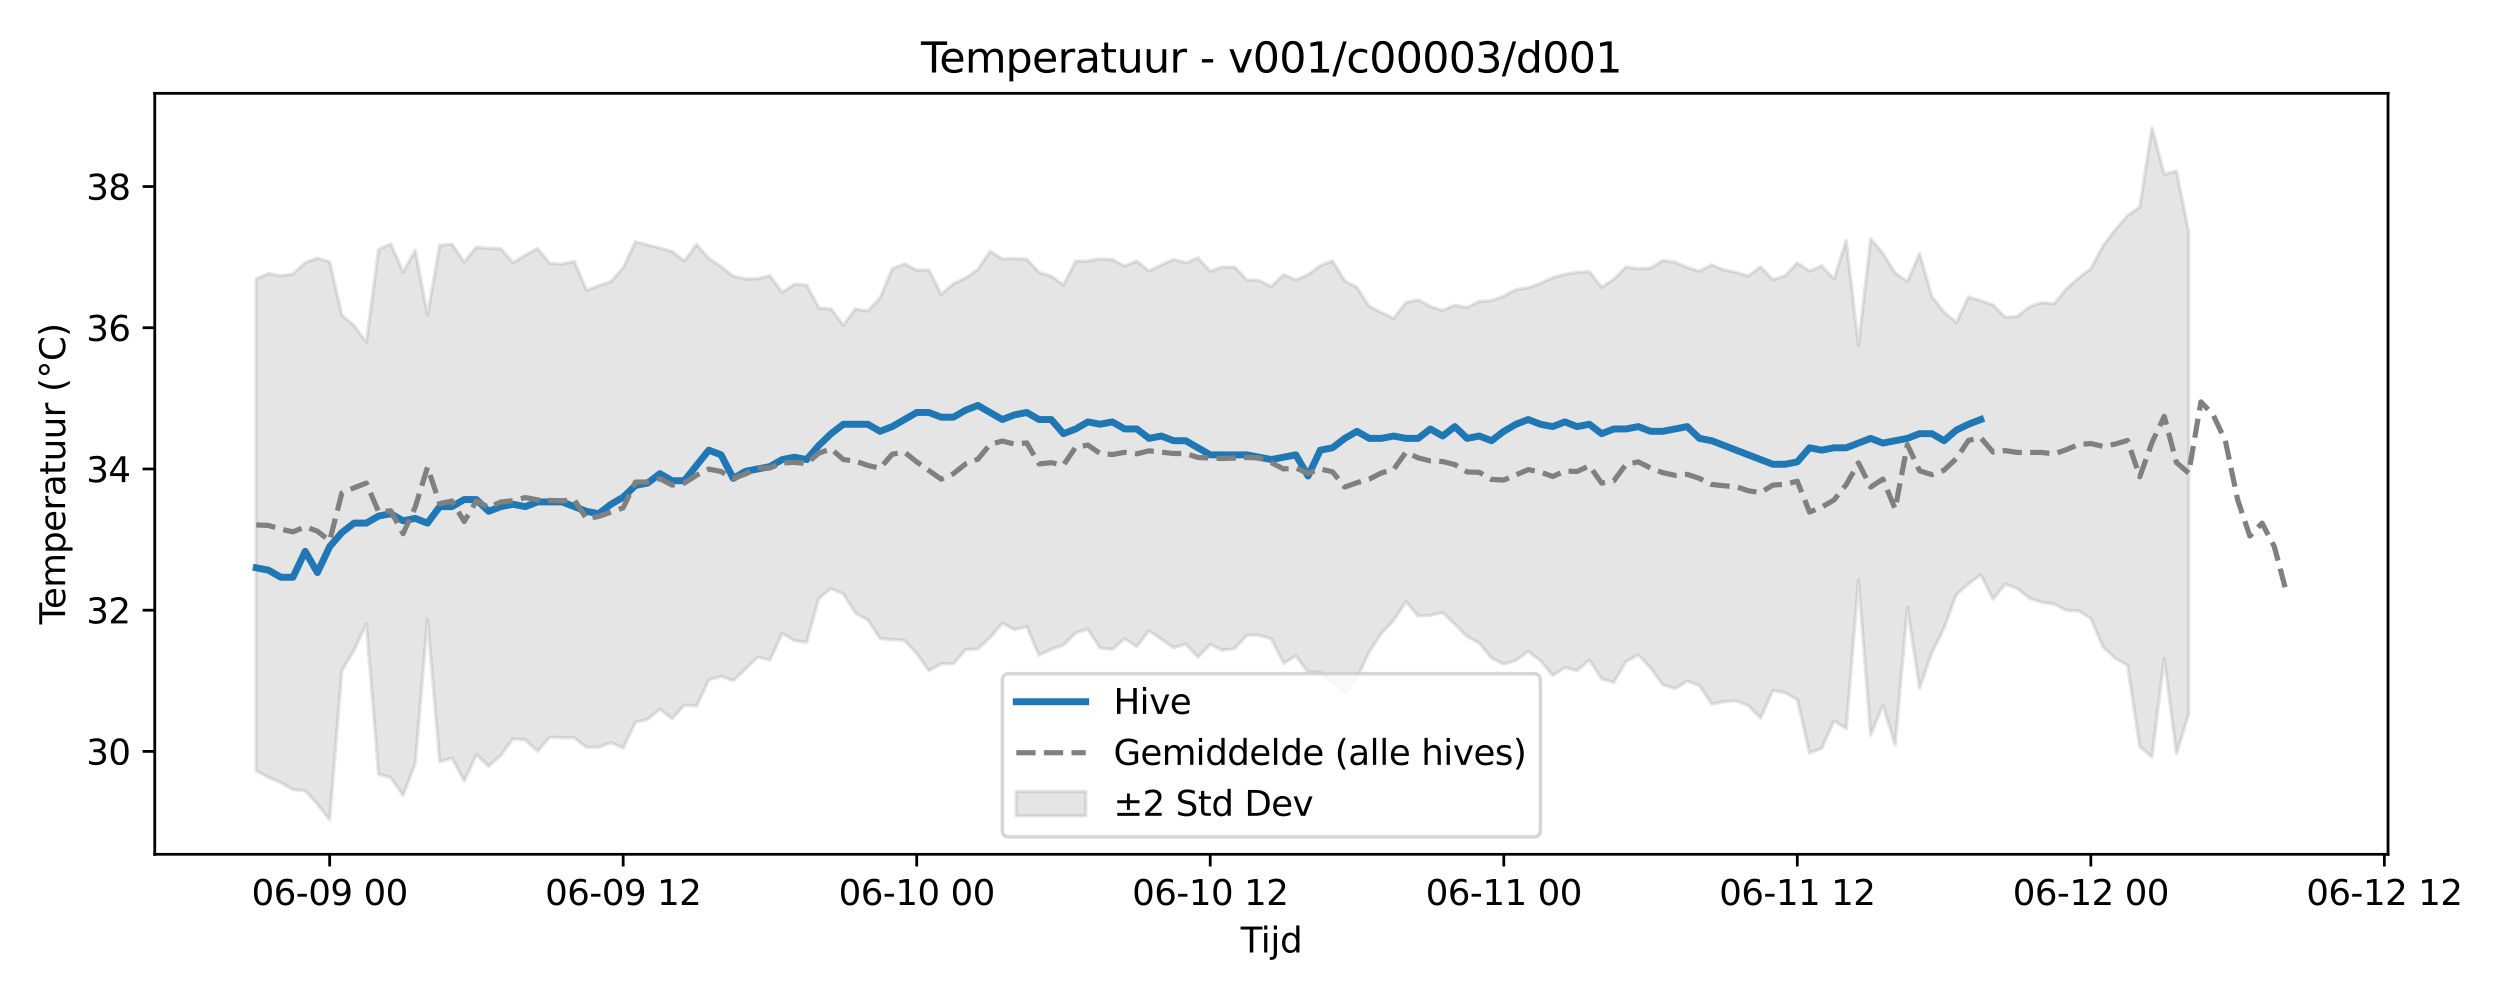 <?xml version="1.0" encoding="utf-8" standalone="no"?>
<!DOCTYPE svg PUBLIC "-//W3C//DTD SVG 1.1//EN"
  "http://www.w3.org/Graphics/SVG/1.1/DTD/svg11.dtd">
<svg xmlns:xlink="http://www.w3.org/1999/xlink" width="720pt" height="288pt" viewBox="0 0 720 288" xmlns="http://www.w3.org/2000/svg" version="1.1">
 <defs>
  <style type="text/css">*{stroke-linejoin: round; stroke-linecap: butt}</style>
 </defs>
 <g id="figure_1">
  <g id="patch_1">
   <path d="M 0 288 
L 720 288 
L 720 0 
L 0 0 
z
" style="fill: #ffffff"/>
  </g>
  <g id="axes_1">
   <g id="patch_2">
    <path d="M 44.57 246.04 
L 687.752 246.04 
L 687.752 26.88 
L 44.57 26.88 
z
" style="fill: #ffffff"/>
   </g>
   <g id="FillBetweenPolyCollection_1">
    <defs>
     <path id="m62b3f5703d" d="M 73.806 -207.675 
L 73.806 -65.952 
L 77.328 -64.133 
L 80.85 -62.639 
L 84.373 -60.575 
L 87.895 -60.225 
L 91.417 -56.399 
L 94.94 -51.922 
L 98.462 -94.849 
L 101.984 -100.784 
L 105.507 -108.31 
L 109.029 -65.031 
L 112.551 -64.035 
L 116.074 -58.942 
L 119.596 -68.102 
L 123.118 -109.686 
L 126.641 -68.606 
L 130.163 -69.665 
L 133.686 -63.077 
L 137.208 -70.669 
L 140.73 -67.292 
L 144.253 -70.5 
L 147.775 -75.223 
L 151.297 -74.881 
L 154.82 -71.639 
L 158.342 -75.698 
L 161.864 -75.562 
L 165.387 -75.523 
L 168.909 -72.807 
L 172.431 -72.79 
L 175.954 -74.131 
L 179.476 -72.612 
L 182.998 -79.977 
L 186.521 -80.859 
L 190.043 -83.74 
L 193.566 -80.993 
L 197.088 -84.923 
L 200.61 -84.657 
L 204.133 -92.201 
L 207.655 -93.215 
L 211.177 -91.986 
L 214.7 -95.304 
L 218.222 -98.75 
L 221.744 -97.88 
L 225.267 -105.58 
L 228.789 -103.521 
L 232.311 -103.041 
L 235.834 -115.674 
L 239.356 -118.492 
L 242.879 -116.968 
L 246.401 -111.368 
L 249.923 -109.492 
L 253.446 -104.14 
L 256.968 -103.812 
L 260.49 -103.557 
L 264.013 -99.805 
L 267.535 -94.844 
L 271.057 -96.791 
L 274.58 -96.865 
L 278.102 -100.896 
L 281.624 -101.11 
L 285.147 -104.371 
L 288.669 -108.546 
L 292.191 -106.665 
L 295.714 -107.541 
L 299.236 -99.252 
L 302.759 -101.014 
L 306.281 -102.216 
L 309.803 -105.719 
L 313.326 -106.791 
L 316.848 -101.334 
L 320.37 -100.981 
L 323.893 -104.079 
L 327.415 -101.781 
L 330.937 -106.388 
L 334.46 -103.909 
L 337.982 -101.466 
L 341.504 -102.477 
L 345.027 -98.729 
L 348.549 -102.409 
L 352.071 -100.752 
L 355.594 -101.197 
L 359.116 -105.072 
L 362.639 -105.051 
L 366.161 -103.966 
L 369.683 -96.965 
L 373.206 -99.071 
L 376.728 -94.439 
L 380.25 -94.403 
L 383.773 -91.364 
L 387.295 -88.385 
L 390.817 -92.733 
L 394.34 -100.269 
L 397.862 -105.634 
L 401.384 -109.36 
L 404.907 -114.704 
L 408.429 -110.654 
L 411.951 -110.79 
L 415.474 -111.56 
L 418.996 -108.27 
L 422.519 -104.7 
L 426.041 -102.756 
L 429.563 -98.459 
L 433.086 -96.764 
L 436.608 -97.807 
L 440.13 -100.383 
L 443.653 -97.718 
L 447.175 -93.497 
L 450.697 -95.692 
L 454.22 -94.893 
L 457.742 -97.915 
L 461.264 -92.499 
L 464.787 -91.499 
L 468.309 -97.495 
L 471.831 -99.35 
L 475.354 -95.671 
L 478.876 -90.793 
L 482.399 -89.664 
L 485.921 -91.823 
L 489.443 -90.572 
L 492.966 -85.225 
L 496.488 -85.923 
L 500.01 -86.146 
L 503.533 -84.767 
L 507.055 -81.189 
L 510.577 -89.133 
L 514.1 -88.525 
L 517.622 -86.521 
L 521.144 -71.143 
L 524.667 -72.471 
L 528.189 -80.395 
L 531.711 -78.118 
L 535.234 -120.879 
L 538.756 -76.304 
L 542.279 -84.953 
L 545.801 -73.442 
L 549.323 -113.027 
L 552.846 -89.821 
L 556.368 -99.997 
L 559.89 -107.076 
L 563.413 -116.763 
L 566.935 -119.841 
L 570.457 -122.494 
L 573.98 -115.436 
L 577.502 -119.801 
L 581.024 -118.471 
L 584.547 -115.665 
L 588.069 -114.521 
L 591.592 -114.055 
L 595.114 -112.207 
L 598.636 -112.048 
L 602.159 -109.89 
L 605.681 -101.697 
L 609.203 -98.397 
L 612.726 -96.377 
L 616.248 -73.003 
L 619.77 -69.969 
L 623.293 -98.359 
L 626.815 -70.918 
L 630.337 -82.247 
L 630.337 -221.255 
L 630.337 -221.255 
L 626.815 -238.685 
L 623.293 -237.795 
L 619.77 -251.158 
L 616.248 -228.352 
L 612.726 -225.902 
L 609.203 -221.848 
L 605.681 -217.193 
L 602.159 -210.627 
L 598.636 -207.927 
L 595.114 -204.785 
L 591.592 -200.497 
L 588.069 -200.844 
L 584.547 -199.7 
L 581.024 -196.895 
L 577.502 -196.648 
L 573.98 -200.2 
L 570.457 -201.393 
L 566.935 -202.497 
L 563.413 -195.1 
L 559.89 -198.121 
L 556.368 -202.601 
L 552.846 -214.988 
L 549.323 -206.858 
L 545.801 -209.385 
L 542.279 -215.047 
L 538.756 -219.176 
L 535.234 -188.521 
L 531.711 -218.718 
L 528.189 -207.629 
L 524.667 -211.441 
L 521.144 -209.921 
L 517.622 -212.284 
L 514.1 -208.537 
L 510.577 -207.445 
L 507.055 -211.128 
L 503.533 -208.518 
L 500.01 -209.561 
L 496.488 -210.267 
L 492.966 -211.74 
L 489.443 -209.88 
L 485.921 -210.953 
L 482.399 -212.531 
L 478.876 -212.951 
L 475.354 -210.785 
L 471.831 -210.592 
L 468.309 -211.091 
L 464.787 -207.596 
L 461.264 -205.241 
L 457.742 -209.799 
L 454.22 -209.529 
L 450.697 -209.02 
L 447.175 -208.02 
L 443.653 -206.413 
L 440.13 -205.105 
L 436.608 -204.582 
L 433.086 -202.719 
L 429.563 -201.412 
L 426.041 -201.182 
L 422.519 -199.432 
L 418.996 -200.122 
L 415.474 -198.575 
L 411.951 -199.733 
L 408.429 -201.612 
L 404.907 -200.855 
L 401.384 -196.289 
L 397.862 -197.981 
L 394.34 -199.73 
L 390.817 -205.233 
L 387.295 -207.095 
L 383.773 -212.864 
L 380.25 -211.471 
L 376.728 -208.918 
L 373.206 -207.384 
L 369.683 -208.909 
L 366.161 -205.491 
L 362.639 -207.215 
L 359.116 -207.388 
L 355.594 -211.069 
L 352.071 -211.127 
L 348.549 -209.857 
L 345.027 -213.731 
L 341.504 -212.307 
L 337.982 -213.318 
L 334.46 -211.65 
L 330.937 -209.945 
L 327.415 -212.809 
L 323.893 -211.383 
L 320.37 -213.222 
L 316.848 -213.45 
L 313.326 -212.835 
L 309.803 -212.745 
L 306.281 -205.918 
L 302.759 -208.476 
L 299.236 -209.561 
L 295.714 -213.344 
L 292.191 -213.543 
L 288.669 -213.405 
L 285.147 -215.642 
L 281.624 -210.414 
L 278.102 -207.916 
L 274.58 -206.298 
L 271.057 -203.209 
L 267.535 -210.256 
L 264.013 -210.137 
L 260.49 -212.001 
L 256.968 -210.585 
L 253.446 -202.186 
L 249.923 -198.416 
L 246.401 -199.026 
L 242.879 -194.33 
L 239.356 -199.003 
L 235.834 -199.304 
L 232.311 -205.933 
L 228.789 -206.13 
L 225.267 -203.781 
L 221.744 -208.576 
L 218.222 -207.706 
L 214.7 -207.666 
L 211.177 -208.466 
L 207.655 -211.207 
L 204.133 -213.577 
L 200.61 -217.602 
L 197.088 -212.817 
L 193.566 -215.585 
L 190.043 -216.517 
L 186.521 -217.462 
L 182.998 -218.344 
L 179.476 -210.892 
L 175.954 -206.888 
L 172.431 -205.743 
L 168.909 -204.37 
L 165.387 -212.726 
L 161.864 -211.913 
L 158.342 -212.164 
L 154.82 -216.417 
L 151.297 -214.531 
L 147.775 -212.348 
L 144.253 -216.394 
L 140.73 -216.438 
L 137.208 -216.806 
L 133.686 -212.519 
L 130.163 -217.713 
L 126.641 -217.319 
L 123.118 -197.205 
L 119.596 -215.887 
L 116.074 -209.649 
L 112.551 -217.726 
L 109.029 -216.149 
L 105.507 -189.43 
L 101.984 -194.244 
L 98.462 -197.197 
L 94.94 -212.602 
L 91.417 -213.644 
L 87.895 -212.336 
L 84.373 -209.081 
L 80.85 -208.566 
L 77.328 -209.203 
L 73.806 -207.675 
z
" style="stroke: #808080; stroke-opacity: 0.2"/>
    </defs>
    <g clip-path="url(#pab45fc8552)">
     <use xlink:href="#m62b3f5703d" x="0" y="288" style="fill: #808080; fill-opacity: 0.2; stroke: #808080; stroke-opacity: 0.2"/>
    </g>
   </g>
   <g id="matplotlib.axis_1">
    <g id="xtick_1">
     <g id="line2d_1">
      <defs>
       <path id="m5656cef9fa" d="M 0 0 
L 0 3.5 
" style="stroke: #000000; stroke-width: 0.8"/>
      </defs>
      <g>
       <use xlink:href="#m5656cef9fa" x="94.94" y="246.04" style="stroke: #000000; stroke-width: 0.8"/>
      </g>
     </g>
     <g id="text_1">
      <!-- 06-09 00 -->
      <g transform="translate(72.459 260.638) scale(0.1 -0.1)">
       <defs>
        <path id="DejaVuSans-30" d="M 2034 4250 
Q 1547 4250 1301 3770 
Q 1056 3291 1056 2328 
Q 1056 1369 1301 889 
Q 1547 409 2034 409 
Q 2525 409 2770 889 
Q 3016 1369 3016 2328 
Q 3016 3291 2770 3770 
Q 2525 4250 2034 4250 
z
M 2034 4750 
Q 2819 4750 3233 4129 
Q 3647 3509 3647 2328 
Q 3647 1150 3233 529 
Q 2819 -91 2034 -91 
Q 1250 -91 836 529 
Q 422 1150 422 2328 
Q 422 3509 836 4129 
Q 1250 4750 2034 4750 
z
" transform="scale(0.016)"/>
        <path id="DejaVuSans-36" d="M 2113 2584 
Q 1688 2584 1439 2293 
Q 1191 2003 1191 1497 
Q 1191 994 1439 701 
Q 1688 409 2113 409 
Q 2538 409 2786 701 
Q 3034 994 3034 1497 
Q 3034 2003 2786 2293 
Q 2538 2584 2113 2584 
z
M 3366 4563 
L 3366 3988 
Q 3128 4100 2886 4159 
Q 2644 4219 2406 4219 
Q 1781 4219 1451 3797 
Q 1122 3375 1075 2522 
Q 1259 2794 1537 2939 
Q 1816 3084 2150 3084 
Q 2853 3084 3261 2657 
Q 3669 2231 3669 1497 
Q 3669 778 3244 343 
Q 2819 -91 2113 -91 
Q 1303 -91 875 529 
Q 447 1150 447 2328 
Q 447 3434 972 4092 
Q 1497 4750 2381 4750 
Q 2619 4750 2861 4703 
Q 3103 4656 3366 4563 
z
" transform="scale(0.016)"/>
        <path id="DejaVuSans-2d" d="M 313 2009 
L 1997 2009 
L 1997 1497 
L 313 1497 
L 313 2009 
z
" transform="scale(0.016)"/>
        <path id="DejaVuSans-39" d="M 703 97 
L 703 672 
Q 941 559 1184 500 
Q 1428 441 1663 441 
Q 2288 441 2617 861 
Q 2947 1281 2994 2138 
Q 2813 1869 2534 1725 
Q 2256 1581 1919 1581 
Q 1219 1581 811 2004 
Q 403 2428 403 3163 
Q 403 3881 828 4315 
Q 1253 4750 1959 4750 
Q 2769 4750 3195 4129 
Q 3622 3509 3622 2328 
Q 3622 1225 3098 567 
Q 2575 -91 1691 -91 
Q 1453 -91 1209 -44 
Q 966 3 703 97 
z
M 1959 2075 
Q 2384 2075 2632 2365 
Q 2881 2656 2881 3163 
Q 2881 3666 2632 3958 
Q 2384 4250 1959 4250 
Q 1534 4250 1286 3958 
Q 1038 3666 1038 3163 
Q 1038 2656 1286 2365 
Q 1534 2075 1959 2075 
z
" transform="scale(0.016)"/>
        <path id="DejaVuSans-20" transform="scale(0.016)"/>
       </defs>
       <use xlink:href="#DejaVuSans-30"/>
       <use xlink:href="#DejaVuSans-36" transform="translate(63.623 0)"/>
       <use xlink:href="#DejaVuSans-2d" transform="translate(127.246 0)"/>
       <use xlink:href="#DejaVuSans-30" transform="translate(163.33 0)"/>
       <use xlink:href="#DejaVuSans-39" transform="translate(226.953 0)"/>
       <use xlink:href="#DejaVuSans-20" transform="translate(290.576 0)"/>
       <use xlink:href="#DejaVuSans-30" transform="translate(322.363 0)"/>
       <use xlink:href="#DejaVuSans-30" transform="translate(385.986 0)"/>
      </g>
     </g>
    </g>
    <g id="xtick_2">
     <g id="line2d_2">
      <g>
       <use xlink:href="#m5656cef9fa" x="179.476" y="246.04" style="stroke: #000000; stroke-width: 0.8"/>
      </g>
     </g>
     <g id="text_2">
      <!-- 06-09 12 -->
      <g transform="translate(156.996 260.638) scale(0.1 -0.1)">
       <defs>
        <path id="DejaVuSans-31" d="M 794 531 
L 1825 531 
L 1825 4091 
L 703 3866 
L 703 4441 
L 1819 4666 
L 2450 4666 
L 2450 531 
L 3481 531 
L 3481 0 
L 794 0 
L 794 531 
z
" transform="scale(0.016)"/>
        <path id="DejaVuSans-32" d="M 1228 531 
L 3431 531 
L 3431 0 
L 469 0 
L 469 531 
Q 828 903 1448 1529 
Q 2069 2156 2228 2338 
Q 2531 2678 2651 2914 
Q 2772 3150 2772 3378 
Q 2772 3750 2511 3984 
Q 2250 4219 1831 4219 
Q 1534 4219 1204 4116 
Q 875 4013 500 3803 
L 500 4441 
Q 881 4594 1212 4672 
Q 1544 4750 1819 4750 
Q 2544 4750 2975 4387 
Q 3406 4025 3406 3419 
Q 3406 3131 3298 2873 
Q 3191 2616 2906 2266 
Q 2828 2175 2409 1742 
Q 1991 1309 1228 531 
z
" transform="scale(0.016)"/>
       </defs>
       <use xlink:href="#DejaVuSans-30"/>
       <use xlink:href="#DejaVuSans-36" transform="translate(63.623 0)"/>
       <use xlink:href="#DejaVuSans-2d" transform="translate(127.246 0)"/>
       <use xlink:href="#DejaVuSans-30" transform="translate(163.33 0)"/>
       <use xlink:href="#DejaVuSans-39" transform="translate(226.953 0)"/>
       <use xlink:href="#DejaVuSans-20" transform="translate(290.576 0)"/>
       <use xlink:href="#DejaVuSans-31" transform="translate(322.363 0)"/>
       <use xlink:href="#DejaVuSans-32" transform="translate(385.986 0)"/>
      </g>
     </g>
    </g>
    <g id="xtick_3">
     <g id="line2d_3">
      <g>
       <use xlink:href="#m5656cef9fa" x="264.013" y="246.04" style="stroke: #000000; stroke-width: 0.8"/>
      </g>
     </g>
     <g id="text_3">
      <!-- 06-10 00 -->
      <g transform="translate(241.532 260.638) scale(0.1 -0.1)">
       <use xlink:href="#DejaVuSans-30"/>
       <use xlink:href="#DejaVuSans-36" transform="translate(63.623 0)"/>
       <use xlink:href="#DejaVuSans-2d" transform="translate(127.246 0)"/>
       <use xlink:href="#DejaVuSans-31" transform="translate(163.33 0)"/>
       <use xlink:href="#DejaVuSans-30" transform="translate(226.953 0)"/>
       <use xlink:href="#DejaVuSans-20" transform="translate(290.576 0)"/>
       <use xlink:href="#DejaVuSans-30" transform="translate(322.363 0)"/>
       <use xlink:href="#DejaVuSans-30" transform="translate(385.986 0)"/>
      </g>
     </g>
    </g>
    <g id="xtick_4">
     <g id="line2d_4">
      <g>
       <use xlink:href="#m5656cef9fa" x="348.549" y="246.04" style="stroke: #000000; stroke-width: 0.8"/>
      </g>
     </g>
     <g id="text_4">
      <!-- 06-10 12 -->
      <g transform="translate(326.069 260.638) scale(0.1 -0.1)">
       <use xlink:href="#DejaVuSans-30"/>
       <use xlink:href="#DejaVuSans-36" transform="translate(63.623 0)"/>
       <use xlink:href="#DejaVuSans-2d" transform="translate(127.246 0)"/>
       <use xlink:href="#DejaVuSans-31" transform="translate(163.33 0)"/>
       <use xlink:href="#DejaVuSans-30" transform="translate(226.953 0)"/>
       <use xlink:href="#DejaVuSans-20" transform="translate(290.576 0)"/>
       <use xlink:href="#DejaVuSans-31" transform="translate(322.363 0)"/>
       <use xlink:href="#DejaVuSans-32" transform="translate(385.986 0)"/>
      </g>
     </g>
    </g>
    <g id="xtick_5">
     <g id="line2d_5">
      <g>
       <use xlink:href="#m5656cef9fa" x="433.086" y="246.04" style="stroke: #000000; stroke-width: 0.8"/>
      </g>
     </g>
     <g id="text_5">
      <!-- 06-11 00 -->
      <g transform="translate(410.605 260.638) scale(0.1 -0.1)">
       <use xlink:href="#DejaVuSans-30"/>
       <use xlink:href="#DejaVuSans-36" transform="translate(63.623 0)"/>
       <use xlink:href="#DejaVuSans-2d" transform="translate(127.246 0)"/>
       <use xlink:href="#DejaVuSans-31" transform="translate(163.33 0)"/>
       <use xlink:href="#DejaVuSans-31" transform="translate(226.953 0)"/>
       <use xlink:href="#DejaVuSans-20" transform="translate(290.576 0)"/>
       <use xlink:href="#DejaVuSans-30" transform="translate(322.363 0)"/>
       <use xlink:href="#DejaVuSans-30" transform="translate(385.986 0)"/>
      </g>
     </g>
    </g>
    <g id="xtick_6">
     <g id="line2d_6">
      <g>
       <use xlink:href="#m5656cef9fa" x="517.622" y="246.04" style="stroke: #000000; stroke-width: 0.8"/>
      </g>
     </g>
     <g id="text_6">
      <!-- 06-11 12 -->
      <g transform="translate(495.142 260.638) scale(0.1 -0.1)">
       <use xlink:href="#DejaVuSans-30"/>
       <use xlink:href="#DejaVuSans-36" transform="translate(63.623 0)"/>
       <use xlink:href="#DejaVuSans-2d" transform="translate(127.246 0)"/>
       <use xlink:href="#DejaVuSans-31" transform="translate(163.33 0)"/>
       <use xlink:href="#DejaVuSans-31" transform="translate(226.953 0)"/>
       <use xlink:href="#DejaVuSans-20" transform="translate(290.576 0)"/>
       <use xlink:href="#DejaVuSans-31" transform="translate(322.363 0)"/>
       <use xlink:href="#DejaVuSans-32" transform="translate(385.986 0)"/>
      </g>
     </g>
    </g>
    <g id="xtick_7">
     <g id="line2d_7">
      <g>
       <use xlink:href="#m5656cef9fa" x="602.159" y="246.04" style="stroke: #000000; stroke-width: 0.8"/>
      </g>
     </g>
     <g id="text_7">
      <!-- 06-12 00 -->
      <g transform="translate(579.678 260.638) scale(0.1 -0.1)">
       <use xlink:href="#DejaVuSans-30"/>
       <use xlink:href="#DejaVuSans-36" transform="translate(63.623 0)"/>
       <use xlink:href="#DejaVuSans-2d" transform="translate(127.246 0)"/>
       <use xlink:href="#DejaVuSans-31" transform="translate(163.33 0)"/>
       <use xlink:href="#DejaVuSans-32" transform="translate(226.953 0)"/>
       <use xlink:href="#DejaVuSans-20" transform="translate(290.576 0)"/>
       <use xlink:href="#DejaVuSans-30" transform="translate(322.363 0)"/>
       <use xlink:href="#DejaVuSans-30" transform="translate(385.986 0)"/>
      </g>
     </g>
    </g>
    <g id="xtick_8">
     <g id="line2d_8">
      <g>
       <use xlink:href="#m5656cef9fa" x="686.695" y="246.04" style="stroke: #000000; stroke-width: 0.8"/>
      </g>
     </g>
     <g id="text_8">
      <!-- 06-12 12 -->
      <g transform="translate(664.215 260.638) scale(0.1 -0.1)">
       <use xlink:href="#DejaVuSans-30"/>
       <use xlink:href="#DejaVuSans-36" transform="translate(63.623 0)"/>
       <use xlink:href="#DejaVuSans-2d" transform="translate(127.246 0)"/>
       <use xlink:href="#DejaVuSans-31" transform="translate(163.33 0)"/>
       <use xlink:href="#DejaVuSans-32" transform="translate(226.953 0)"/>
       <use xlink:href="#DejaVuSans-20" transform="translate(290.576 0)"/>
       <use xlink:href="#DejaVuSans-31" transform="translate(322.363 0)"/>
       <use xlink:href="#DejaVuSans-32" transform="translate(385.986 0)"/>
      </g>
     </g>
    </g>
    <g id="text_9">
     <!-- Tijd -->
     <g transform="translate(357.311 274.317) scale(0.1 -0.1)">
      <defs>
       <path id="DejaVuSans-54" d="M -19 4666 
L 3928 4666 
L 3928 4134 
L 2272 4134 
L 2272 0 
L 1638 0 
L 1638 4134 
L -19 4134 
L -19 4666 
z
" transform="scale(0.016)"/>
       <path id="DejaVuSans-69" d="M 603 3500 
L 1178 3500 
L 1178 0 
L 603 0 
L 603 3500 
z
M 603 4863 
L 1178 4863 
L 1178 4134 
L 603 4134 
L 603 4863 
z
" transform="scale(0.016)"/>
       <path id="DejaVuSans-6a" d="M 603 3500 
L 1178 3500 
L 1178 -63 
Q 1178 -731 923 -1031 
Q 669 -1331 103 -1331 
L -116 -1331 
L -116 -844 
L 38 -844 
Q 366 -844 484 -692 
Q 603 -541 603 -63 
L 603 3500 
z
M 603 4863 
L 1178 4863 
L 1178 4134 
L 603 4134 
L 603 4863 
z
" transform="scale(0.016)"/>
       <path id="DejaVuSans-64" d="M 2906 2969 
L 2906 4863 
L 3481 4863 
L 3481 0 
L 2906 0 
L 2906 525 
Q 2725 213 2448 61 
Q 2172 -91 1784 -91 
Q 1150 -91 751 415 
Q 353 922 353 1747 
Q 353 2572 751 3078 
Q 1150 3584 1784 3584 
Q 2172 3584 2448 3432 
Q 2725 3281 2906 2969 
z
M 947 1747 
Q 947 1113 1208 752 
Q 1469 391 1925 391 
Q 2381 391 2643 752 
Q 2906 1113 2906 1747 
Q 2906 2381 2643 2742 
Q 2381 3103 1925 3103 
Q 1469 3103 1208 2742 
Q 947 2381 947 1747 
z
" transform="scale(0.016)"/>
      </defs>
      <use xlink:href="#DejaVuSans-54"/>
      <use xlink:href="#DejaVuSans-69" transform="translate(57.959 0)"/>
      <use xlink:href="#DejaVuSans-6a" transform="translate(85.742 0)"/>
      <use xlink:href="#DejaVuSans-64" transform="translate(113.525 0)"/>
     </g>
    </g>
   </g>
   <g id="matplotlib.axis_2">
    <g id="ytick_1">
     <g id="line2d_9">
      <defs>
       <path id="m139707461a" d="M 0 0 
L -3.5 0 
" style="stroke: #000000; stroke-width: 0.8"/>
      </defs>
      <g>
       <use xlink:href="#m139707461a" x="44.57" y="216.409" style="stroke: #000000; stroke-width: 0.8"/>
      </g>
     </g>
     <g id="text_10">
      <!-- 30 -->
      <g transform="translate(24.845 220.208) scale(0.1 -0.1)">
       <defs>
        <path id="DejaVuSans-33" d="M 2597 2516 
Q 3050 2419 3304 2112 
Q 3559 1806 3559 1356 
Q 3559 666 3084 287 
Q 2609 -91 1734 -91 
Q 1441 -91 1130 -33 
Q 819 25 488 141 
L 488 750 
Q 750 597 1062 519 
Q 1375 441 1716 441 
Q 2309 441 2620 675 
Q 2931 909 2931 1356 
Q 2931 1769 2642 2001 
Q 2353 2234 1838 2234 
L 1294 2234 
L 1294 2753 
L 1863 2753 
Q 2328 2753 2575 2939 
Q 2822 3125 2822 3475 
Q 2822 3834 2567 4026 
Q 2313 4219 1838 4219 
Q 1578 4219 1281 4162 
Q 984 4106 628 3988 
L 628 4550 
Q 988 4650 1302 4700 
Q 1616 4750 1894 4750 
Q 2613 4750 3031 4423 
Q 3450 4097 3450 3541 
Q 3450 3153 3228 2886 
Q 3006 2619 2597 2516 
z
" transform="scale(0.016)"/>
       </defs>
       <use xlink:href="#DejaVuSans-33"/>
       <use xlink:href="#DejaVuSans-30" transform="translate(63.623 0)"/>
      </g>
     </g>
    </g>
    <g id="ytick_2">
     <g id="line2d_10">
      <g>
       <use xlink:href="#m139707461a" x="44.57" y="175.736" style="stroke: #000000; stroke-width: 0.8"/>
      </g>
     </g>
     <g id="text_11">
      <!-- 32 -->
      <g transform="translate(24.845 179.535) scale(0.1 -0.1)">
       <use xlink:href="#DejaVuSans-33"/>
       <use xlink:href="#DejaVuSans-32" transform="translate(63.623 0)"/>
      </g>
     </g>
    </g>
    <g id="ytick_3">
     <g id="line2d_11">
      <g>
       <use xlink:href="#m139707461a" x="44.57" y="135.063" style="stroke: #000000; stroke-width: 0.8"/>
      </g>
     </g>
     <g id="text_12">
      <!-- 34 -->
      <g transform="translate(24.845 138.862) scale(0.1 -0.1)">
       <defs>
        <path id="DejaVuSans-34" d="M 2419 4116 
L 825 1625 
L 2419 1625 
L 2419 4116 
z
M 2253 4666 
L 3047 4666 
L 3047 1625 
L 3713 1625 
L 3713 1100 
L 3047 1100 
L 3047 0 
L 2419 0 
L 2419 1100 
L 313 1100 
L 313 1709 
L 2253 4666 
z
" transform="scale(0.016)"/>
       </defs>
       <use xlink:href="#DejaVuSans-33"/>
       <use xlink:href="#DejaVuSans-34" transform="translate(63.623 0)"/>
      </g>
     </g>
    </g>
    <g id="ytick_4">
     <g id="line2d_12">
      <g>
       <use xlink:href="#m139707461a" x="44.57" y="94.39" style="stroke: #000000; stroke-width: 0.8"/>
      </g>
     </g>
     <g id="text_13">
      <!-- 36 -->
      <g transform="translate(24.845 98.189) scale(0.1 -0.1)">
       <use xlink:href="#DejaVuSans-33"/>
       <use xlink:href="#DejaVuSans-36" transform="translate(63.623 0)"/>
      </g>
     </g>
    </g>
    <g id="ytick_5">
     <g id="line2d_13">
      <g>
       <use xlink:href="#m139707461a" x="44.57" y="53.717" style="stroke: #000000; stroke-width: 0.8"/>
      </g>
     </g>
     <g id="text_14">
      <!-- 38 -->
      <g transform="translate(24.845 57.516) scale(0.1 -0.1)">
       <defs>
        <path id="DejaVuSans-38" d="M 2034 2216 
Q 1584 2216 1326 1975 
Q 1069 1734 1069 1313 
Q 1069 891 1326 650 
Q 1584 409 2034 409 
Q 2484 409 2743 651 
Q 3003 894 3003 1313 
Q 3003 1734 2745 1975 
Q 2488 2216 2034 2216 
z
M 1403 2484 
Q 997 2584 770 2862 
Q 544 3141 544 3541 
Q 544 4100 942 4425 
Q 1341 4750 2034 4750 
Q 2731 4750 3128 4425 
Q 3525 4100 3525 3541 
Q 3525 3141 3298 2862 
Q 3072 2584 2669 2484 
Q 3125 2378 3379 2068 
Q 3634 1759 3634 1313 
Q 3634 634 3220 271 
Q 2806 -91 2034 -91 
Q 1263 -91 848 271 
Q 434 634 434 1313 
Q 434 1759 690 2068 
Q 947 2378 1403 2484 
z
M 1172 3481 
Q 1172 3119 1398 2916 
Q 1625 2713 2034 2713 
Q 2441 2713 2670 2916 
Q 2900 3119 2900 3481 
Q 2900 3844 2670 4047 
Q 2441 4250 2034 4250 
Q 1625 4250 1398 4047 
Q 1172 3844 1172 3481 
z
" transform="scale(0.016)"/>
       </defs>
       <use xlink:href="#DejaVuSans-33"/>
       <use xlink:href="#DejaVuSans-38" transform="translate(63.623 0)"/>
      </g>
     </g>
    </g>
    <g id="text_15">
     <!-- Temperatuur (°C) -->
     <g transform="translate(18.765 179.816) rotate(-90) scale(0.1 -0.1)">
      <defs>
       <path id="DejaVuSans-65" d="M 3597 1894 
L 3597 1613 
L 953 1613 
Q 991 1019 1311 708 
Q 1631 397 2203 397 
Q 2534 397 2845 478 
Q 3156 559 3463 722 
L 3463 178 
Q 3153 47 2828 -22 
Q 2503 -91 2169 -91 
Q 1331 -91 842 396 
Q 353 884 353 1716 
Q 353 2575 817 3079 
Q 1281 3584 2069 3584 
Q 2775 3584 3186 3129 
Q 3597 2675 3597 1894 
z
M 3022 2063 
Q 3016 2534 2758 2815 
Q 2500 3097 2075 3097 
Q 1594 3097 1305 2825 
Q 1016 2553 972 2059 
L 3022 2063 
z
" transform="scale(0.016)"/>
       <path id="DejaVuSans-6d" d="M 3328 2828 
Q 3544 3216 3844 3400 
Q 4144 3584 4550 3584 
Q 5097 3584 5394 3201 
Q 5691 2819 5691 2113 
L 5691 0 
L 5113 0 
L 5113 2094 
Q 5113 2597 4934 2840 
Q 4756 3084 4391 3084 
Q 3944 3084 3684 2787 
Q 3425 2491 3425 1978 
L 3425 0 
L 2847 0 
L 2847 2094 
Q 2847 2600 2669 2842 
Q 2491 3084 2119 3084 
Q 1678 3084 1418 2786 
Q 1159 2488 1159 1978 
L 1159 0 
L 581 0 
L 581 3500 
L 1159 3500 
L 1159 2956 
Q 1356 3278 1631 3431 
Q 1906 3584 2284 3584 
Q 2666 3584 2933 3390 
Q 3200 3197 3328 2828 
z
" transform="scale(0.016)"/>
       <path id="DejaVuSans-70" d="M 1159 525 
L 1159 -1331 
L 581 -1331 
L 581 3500 
L 1159 3500 
L 1159 2969 
Q 1341 3281 1617 3432 
Q 1894 3584 2278 3584 
Q 2916 3584 3314 3078 
Q 3713 2572 3713 1747 
Q 3713 922 3314 415 
Q 2916 -91 2278 -91 
Q 1894 -91 1617 61 
Q 1341 213 1159 525 
z
M 3116 1747 
Q 3116 2381 2855 2742 
Q 2594 3103 2138 3103 
Q 1681 3103 1420 2742 
Q 1159 2381 1159 1747 
Q 1159 1113 1420 752 
Q 1681 391 2138 391 
Q 2594 391 2855 752 
Q 3116 1113 3116 1747 
z
" transform="scale(0.016)"/>
       <path id="DejaVuSans-72" d="M 2631 2963 
Q 2534 3019 2420 3045 
Q 2306 3072 2169 3072 
Q 1681 3072 1420 2755 
Q 1159 2438 1159 1844 
L 1159 0 
L 581 0 
L 581 3500 
L 1159 3500 
L 1159 2956 
Q 1341 3275 1631 3429 
Q 1922 3584 2338 3584 
Q 2397 3584 2469 3576 
Q 2541 3569 2628 3553 
L 2631 2963 
z
" transform="scale(0.016)"/>
       <path id="DejaVuSans-61" d="M 2194 1759 
Q 1497 1759 1228 1600 
Q 959 1441 959 1056 
Q 959 750 1161 570 
Q 1363 391 1709 391 
Q 2188 391 2477 730 
Q 2766 1069 2766 1631 
L 2766 1759 
L 2194 1759 
z
M 3341 1997 
L 3341 0 
L 2766 0 
L 2766 531 
Q 2569 213 2275 61 
Q 1981 -91 1556 -91 
Q 1019 -91 701 211 
Q 384 513 384 1019 
Q 384 1609 779 1909 
Q 1175 2209 1959 2209 
L 2766 2209 
L 2766 2266 
Q 2766 2663 2505 2880 
Q 2244 3097 1772 3097 
Q 1472 3097 1187 3025 
Q 903 2953 641 2809 
L 641 3341 
Q 956 3463 1253 3523 
Q 1550 3584 1831 3584 
Q 2591 3584 2966 3190 
Q 3341 2797 3341 1997 
z
" transform="scale(0.016)"/>
       <path id="DejaVuSans-74" d="M 1172 4494 
L 1172 3500 
L 2356 3500 
L 2356 3053 
L 1172 3053 
L 1172 1153 
Q 1172 725 1289 603 
Q 1406 481 1766 481 
L 2356 481 
L 2356 0 
L 1766 0 
Q 1100 0 847 248 
Q 594 497 594 1153 
L 594 3053 
L 172 3053 
L 172 3500 
L 594 3500 
L 594 4494 
L 1172 4494 
z
" transform="scale(0.016)"/>
       <path id="DejaVuSans-75" d="M 544 1381 
L 544 3500 
L 1119 3500 
L 1119 1403 
Q 1119 906 1312 657 
Q 1506 409 1894 409 
Q 2359 409 2629 706 
Q 2900 1003 2900 1516 
L 2900 3500 
L 3475 3500 
L 3475 0 
L 2900 0 
L 2900 538 
Q 2691 219 2414 64 
Q 2138 -91 1772 -91 
Q 1169 -91 856 284 
Q 544 659 544 1381 
z
M 1991 3584 
L 1991 3584 
z
" transform="scale(0.016)"/>
       <path id="DejaVuSans-28" d="M 1984 4856 
Q 1566 4138 1362 3434 
Q 1159 2731 1159 2009 
Q 1159 1288 1364 580 
Q 1569 -128 1984 -844 
L 1484 -844 
Q 1016 -109 783 600 
Q 550 1309 550 2009 
Q 550 2706 781 3412 
Q 1013 4119 1484 4856 
L 1984 4856 
z
" transform="scale(0.016)"/>
       <path id="DejaVuSans-b0" d="M 1600 4347 
Q 1350 4347 1178 4173 
Q 1006 4000 1006 3750 
Q 1006 3503 1178 3333 
Q 1350 3163 1600 3163 
Q 1850 3163 2022 3333 
Q 2194 3503 2194 3750 
Q 2194 3997 2020 4172 
Q 1847 4347 1600 4347 
z
M 1600 4750 
Q 1800 4750 1984 4673 
Q 2169 4597 2303 4453 
Q 2447 4313 2519 4134 
Q 2591 3956 2591 3750 
Q 2591 3338 2302 3052 
Q 2013 2766 1594 2766 
Q 1172 2766 890 3047 
Q 609 3328 609 3750 
Q 609 4169 896 4459 
Q 1184 4750 1600 4750 
z
" transform="scale(0.016)"/>
       <path id="DejaVuSans-43" d="M 4122 4306 
L 4122 3641 
Q 3803 3938 3442 4084 
Q 3081 4231 2675 4231 
Q 1875 4231 1450 3742 
Q 1025 3253 1025 2328 
Q 1025 1406 1450 917 
Q 1875 428 2675 428 
Q 3081 428 3442 575 
Q 3803 722 4122 1019 
L 4122 359 
Q 3791 134 3420 21 
Q 3050 -91 2638 -91 
Q 1578 -91 968 557 
Q 359 1206 359 2328 
Q 359 3453 968 4101 
Q 1578 4750 2638 4750 
Q 3056 4750 3426 4639 
Q 3797 4528 4122 4306 
z
" transform="scale(0.016)"/>
       <path id="DejaVuSans-29" d="M 513 4856 
L 1013 4856 
Q 1481 4119 1714 3412 
Q 1947 2706 1947 2009 
Q 1947 1309 1714 600 
Q 1481 -109 1013 -844 
L 513 -844 
Q 928 -128 1133 580 
Q 1338 1288 1338 2009 
Q 1338 2731 1133 3434 
Q 928 4138 513 4856 
z
" transform="scale(0.016)"/>
      </defs>
      <use xlink:href="#DejaVuSans-54"/>
      <use xlink:href="#DejaVuSans-65" transform="translate(44.084 0)"/>
      <use xlink:href="#DejaVuSans-6d" transform="translate(105.607 0)"/>
      <use xlink:href="#DejaVuSans-70" transform="translate(203.02 0)"/>
      <use xlink:href="#DejaVuSans-65" transform="translate(266.496 0)"/>
      <use xlink:href="#DejaVuSans-72" transform="translate(328.02 0)"/>
      <use xlink:href="#DejaVuSans-61" transform="translate(369.133 0)"/>
      <use xlink:href="#DejaVuSans-74" transform="translate(430.412 0)"/>
      <use xlink:href="#DejaVuSans-75" transform="translate(469.621 0)"/>
      <use xlink:href="#DejaVuSans-75" transform="translate(533 0)"/>
      <use xlink:href="#DejaVuSans-72" transform="translate(596.379 0)"/>
      <use xlink:href="#DejaVuSans-20" transform="translate(637.492 0)"/>
      <use xlink:href="#DejaVuSans-28" transform="translate(669.279 0)"/>
      <use xlink:href="#DejaVuSans-b0" transform="translate(708.293 0)"/>
      <use xlink:href="#DejaVuSans-43" transform="translate(758.293 0)"/>
      <use xlink:href="#DejaVuSans-29" transform="translate(828.117 0)"/>
     </g>
    </g>
   </g>
   <g id="line2d_14">
    <path d="M 73.806 163.534 
L 77.328 164.212 
L 80.85 166.245 
L 84.373 166.245 
L 87.895 158.789 
L 91.417 164.89 
L 94.94 157.433 
L 98.462 153.366 
L 101.984 150.654 
L 105.507 150.654 
L 109.029 148.62 
L 112.551 147.942 
L 116.074 149.976 
L 119.596 149.298 
L 123.118 150.654 
L 126.641 145.909 
L 130.163 145.909 
L 133.686 143.875 
L 137.208 143.875 
L 140.73 147.265 
L 144.253 145.909 
L 147.775 145.231 
L 151.297 145.909 
L 154.82 144.553 
L 161.864 144.553 
L 168.909 147.265 
L 172.431 147.942 
L 175.954 145.231 
L 179.476 143.197 
L 182.998 139.808 
L 186.521 139.13 
L 190.043 136.418 
L 193.566 138.452 
L 197.088 138.452 
L 204.133 129.64 
L 207.655 130.995 
L 211.177 137.774 
L 214.7 135.741 
L 221.744 134.385 
L 225.267 132.351 
L 228.789 131.673 
L 232.311 132.351 
L 235.834 128.284 
L 239.356 124.894 
L 242.879 122.183 
L 249.923 122.183 
L 253.446 124.217 
L 256.968 122.861 
L 264.013 118.793 
L 267.535 118.793 
L 271.057 120.149 
L 274.58 120.149 
L 278.102 118.116 
L 281.624 116.76 
L 288.669 120.827 
L 292.191 119.471 
L 295.714 118.793 
L 299.236 120.827 
L 302.759 120.827 
L 306.281 124.894 
L 309.803 123.539 
L 313.326 121.505 
L 316.848 122.183 
L 320.37 121.505 
L 323.893 123.539 
L 327.415 123.539 
L 330.937 126.25 
L 334.46 125.572 
L 337.982 126.928 
L 341.504 126.928 
L 348.549 130.995 
L 359.116 130.995 
L 366.161 132.351 
L 373.206 130.995 
L 376.728 137.096 
L 380.25 129.64 
L 383.773 128.962 
L 387.295 126.25 
L 390.817 124.217 
L 394.34 126.25 
L 397.862 126.25 
L 401.384 125.572 
L 404.907 126.25 
L 408.429 126.25 
L 411.951 123.539 
L 415.474 125.572 
L 418.996 122.861 
L 422.519 126.25 
L 426.041 125.572 
L 429.563 126.928 
L 433.086 124.217 
L 436.608 122.183 
L 440.13 120.827 
L 443.653 122.183 
L 447.175 122.861 
L 450.697 121.505 
L 454.22 122.861 
L 457.742 122.183 
L 461.264 124.894 
L 464.787 123.539 
L 468.309 123.539 
L 471.831 122.861 
L 475.354 124.217 
L 478.876 124.217 
L 485.921 122.861 
L 489.443 126.25 
L 492.966 126.928 
L 510.577 133.707 
L 514.1 133.707 
L 517.622 133.029 
L 521.144 128.962 
L 524.667 129.64 
L 528.189 128.962 
L 531.711 128.962 
L 538.756 126.25 
L 542.279 127.606 
L 549.323 126.25 
L 552.846 124.894 
L 556.368 124.894 
L 559.89 126.928 
L 563.413 123.878 
L 566.935 122.183 
L 570.457 120.827 
L 570.457 120.827 
" clip-path="url(#pab45fc8552)" style="fill: none; stroke: #1f77b4; stroke-width: 2; stroke-linecap: square"/>
   </g>
   <g id="line2d_15">
    <path d="M 73.806 151.187 
L 77.328 151.332 
L 80.85 152.397 
L 84.373 153.172 
L 87.895 151.719 
L 91.417 152.978 
L 94.94 155.738 
L 98.462 141.977 
L 101.984 140.486 
L 105.507 139.13 
L 109.029 147.41 
L 112.551 147.119 
L 116.074 153.704 
L 119.596 146.006 
L 123.118 134.554 
L 126.641 145.037 
L 130.163 144.311 
L 133.686 150.202 
L 137.208 144.263 
L 140.73 146.135 
L 144.253 144.553 
L 147.775 144.214 
L 151.297 143.294 
L 154.82 143.972 
L 161.864 144.263 
L 165.387 143.875 
L 168.909 149.411 
L 172.431 148.733 
L 179.476 146.248 
L 182.998 138.839 
L 186.521 138.839 
L 190.043 137.871 
L 193.566 139.711 
L 197.088 139.13 
L 200.61 136.87 
L 204.133 135.111 
L 207.655 135.789 
L 211.177 137.774 
L 214.7 136.515 
L 218.222 134.772 
L 221.744 134.772 
L 225.267 133.32 
L 228.789 133.174 
L 232.311 133.513 
L 235.834 130.511 
L 239.356 129.252 
L 242.879 132.351 
L 246.401 132.803 
L 249.923 134.046 
L 253.446 134.837 
L 256.968 130.802 
L 260.49 130.221 
L 264.013 133.029 
L 271.057 138 
L 274.58 136.418 
L 278.102 133.594 
L 281.624 132.238 
L 285.147 127.993 
L 288.669 127.025 
L 292.191 127.896 
L 295.714 127.558 
L 299.236 133.594 
L 302.759 133.255 
L 306.281 133.933 
L 309.803 128.768 
L 313.326 128.187 
L 316.848 130.608 
L 320.37 130.899 
L 323.893 130.269 
L 327.415 130.705 
L 330.937 129.833 
L 337.982 130.608 
L 341.504 130.608 
L 345.027 131.77 
L 352.071 132.061 
L 359.116 131.77 
L 362.639 131.867 
L 366.161 133.271 
L 369.683 135.063 
L 373.206 134.772 
L 376.728 136.322 
L 380.25 135.063 
L 383.773 135.886 
L 387.295 140.26 
L 390.817 139.017 
L 394.34 138 
L 397.862 136.192 
L 401.384 135.176 
L 404.907 130.221 
L 408.429 131.867 
L 411.951 132.738 
L 415.474 132.932 
L 418.996 133.804 
L 422.519 135.934 
L 426.041 136.031 
L 429.563 138.065 
L 433.086 138.258 
L 440.13 135.256 
L 443.653 135.934 
L 447.175 137.242 
L 450.697 135.644 
L 454.22 135.789 
L 457.742 134.143 
L 461.264 139.13 
L 464.787 138.452 
L 468.309 133.707 
L 471.831 133.029 
L 475.354 134.772 
L 478.876 136.128 
L 482.399 136.903 
L 485.921 136.612 
L 489.443 137.774 
L 492.966 139.517 
L 496.488 139.905 
L 500.01 140.147 
L 503.533 141.357 
L 507.055 141.842 
L 510.577 139.711 
L 514.1 139.469 
L 517.622 138.597 
L 521.144 147.468 
L 524.667 146.044 
L 528.189 143.988 
L 531.711 139.582 
L 535.234 133.3 
L 538.756 140.26 
L 542.279 138 
L 545.801 146.587 
L 549.323 128.058 
L 552.846 135.595 
L 556.368 136.701 
L 559.89 135.402 
L 563.413 132.069 
L 566.935 126.831 
L 570.457 126.056 
L 573.98 130.182 
L 577.502 129.775 
L 581.024 130.317 
L 588.069 130.317 
L 591.592 130.724 
L 595.114 129.504 
L 598.636 128.013 
L 602.159 127.742 
L 605.681 128.555 
L 609.203 127.877 
L 612.726 126.86 
L 616.248 137.322 
L 619.77 127.436 
L 623.293 119.923 
L 626.815 133.198 
L 630.337 136.249 
L 633.86 115.743 
L 637.382 119.471 
L 640.904 126.928 
L 644.427 143.875 
L 647.949 154.382 
L 651.472 150.654 
L 654.994 157.433 
L 658.516 170.652 
L 658.516 170.652 
" clip-path="url(#pab45fc8552)" style="fill: none; stroke-dasharray: 5.55,2.4; stroke-dashoffset: 0; stroke: #808080; stroke-width: 1.5"/>
   </g>
   <g id="patch_3">
    <path d="M 44.57 246.04 
L 44.57 26.88 
" style="fill: none; stroke: #000000; stroke-width: 0.8; stroke-linejoin: miter; stroke-linecap: square"/>
   </g>
   <g id="patch_4">
    <path d="M 687.752 246.04 
L 687.752 26.88 
" style="fill: none; stroke: #000000; stroke-width: 0.8; stroke-linejoin: miter; stroke-linecap: square"/>
   </g>
   <g id="patch_5">
    <path d="M 44.57 246.04 
L 687.752 246.04 
" style="fill: none; stroke: #000000; stroke-width: 0.8; stroke-linejoin: miter; stroke-linecap: square"/>
   </g>
   <g id="patch_6">
    <path d="M 44.57 26.88 
L 687.752 26.88 
" style="fill: none; stroke: #000000; stroke-width: 0.8; stroke-linejoin: miter; stroke-linecap: square"/>
   </g>
   <g id="text_16">
    <!-- Temperatuur - v001/c00003/d001 -->
    <g transform="translate(265.239 20.88) scale(0.12 -0.12)">
     <defs>
      <path id="DejaVuSans-76" d="M 191 3500 
L 800 3500 
L 1894 563 
L 2988 3500 
L 3597 3500 
L 2284 0 
L 1503 0 
L 191 3500 
z
" transform="scale(0.016)"/>
      <path id="DejaVuSans-2f" d="M 1625 4666 
L 2156 4666 
L 531 -594 
L 0 -594 
L 1625 4666 
z
" transform="scale(0.016)"/>
      <path id="DejaVuSans-63" d="M 3122 3366 
L 3122 2828 
Q 2878 2963 2633 3030 
Q 2388 3097 2138 3097 
Q 1578 3097 1268 2742 
Q 959 2388 959 1747 
Q 959 1106 1268 751 
Q 1578 397 2138 397 
Q 2388 397 2633 464 
Q 2878 531 3122 666 
L 3122 134 
Q 2881 22 2623 -34 
Q 2366 -91 2075 -91 
Q 1284 -91 818 406 
Q 353 903 353 1747 
Q 353 2603 823 3093 
Q 1294 3584 2113 3584 
Q 2378 3584 2631 3529 
Q 2884 3475 3122 3366 
z
" transform="scale(0.016)"/>
     </defs>
     <use xlink:href="#DejaVuSans-54"/>
     <use xlink:href="#DejaVuSans-65" transform="translate(44.084 0)"/>
     <use xlink:href="#DejaVuSans-6d" transform="translate(105.607 0)"/>
     <use xlink:href="#DejaVuSans-70" transform="translate(203.02 0)"/>
     <use xlink:href="#DejaVuSans-65" transform="translate(266.496 0)"/>
     <use xlink:href="#DejaVuSans-72" transform="translate(328.02 0)"/>
     <use xlink:href="#DejaVuSans-61" transform="translate(369.133 0)"/>
     <use xlink:href="#DejaVuSans-74" transform="translate(430.412 0)"/>
     <use xlink:href="#DejaVuSans-75" transform="translate(469.621 0)"/>
     <use xlink:href="#DejaVuSans-75" transform="translate(533 0)"/>
     <use xlink:href="#DejaVuSans-72" transform="translate(596.379 0)"/>
     <use xlink:href="#DejaVuSans-20" transform="translate(637.492 0)"/>
     <use xlink:href="#DejaVuSans-2d" transform="translate(669.279 0)"/>
     <use xlink:href="#DejaVuSans-20" transform="translate(705.363 0)"/>
     <use xlink:href="#DejaVuSans-76" transform="translate(737.15 0)"/>
     <use xlink:href="#DejaVuSans-30" transform="translate(796.33 0)"/>
     <use xlink:href="#DejaVuSans-30" transform="translate(859.953 0)"/>
     <use xlink:href="#DejaVuSans-31" transform="translate(923.576 0)"/>
     <use xlink:href="#DejaVuSans-2f" transform="translate(987.199 0)"/>
     <use xlink:href="#DejaVuSans-63" transform="translate(1020.891 0)"/>
     <use xlink:href="#DejaVuSans-30" transform="translate(1075.871 0)"/>
     <use xlink:href="#DejaVuSans-30" transform="translate(1139.494 0)"/>
     <use xlink:href="#DejaVuSans-30" transform="translate(1203.117 0)"/>
     <use xlink:href="#DejaVuSans-30" transform="translate(1266.74 0)"/>
     <use xlink:href="#DejaVuSans-33" transform="translate(1330.363 0)"/>
     <use xlink:href="#DejaVuSans-2f" transform="translate(1393.986 0)"/>
     <use xlink:href="#DejaVuSans-64" transform="translate(1427.678 0)"/>
     <use xlink:href="#DejaVuSans-30" transform="translate(1491.154 0)"/>
     <use xlink:href="#DejaVuSans-30" transform="translate(1554.777 0)"/>
     <use xlink:href="#DejaVuSans-31" transform="translate(1618.4 0)"/>
    </g>
   </g>
   <g id="legend_1">
    <g id="patch_7">
     <path d="M 290.689 241.04 
L 441.633 241.04 
Q 443.633 241.04 443.633 239.04 
L 443.633 196.006 
Q 443.633 194.006 441.633 194.006 
L 290.689 194.006 
Q 288.689 194.006 288.689 196.006 
L 288.689 239.04 
Q 288.689 241.04 290.689 241.04 
z
" style="fill: #ffffff; opacity: 0.8; stroke: #cccccc; stroke-linejoin: miter"/>
    </g>
    <g id="line2d_16">
     <path d="M 292.689 202.104 
L 302.689 202.104 
L 312.689 202.104 
" style="fill: none; stroke: #1f77b4; stroke-width: 2; stroke-linecap: square"/>
    </g>
    <g id="text_17">
     <!-- Hive -->
     <g transform="translate(320.689 205.604) scale(0.1 -0.1)">
      <defs>
       <path id="DejaVuSans-48" d="M 628 4666 
L 1259 4666 
L 1259 2753 
L 3553 2753 
L 3553 4666 
L 4184 4666 
L 4184 0 
L 3553 0 
L 3553 2222 
L 1259 2222 
L 1259 0 
L 628 0 
L 628 4666 
z
" transform="scale(0.016)"/>
      </defs>
      <use xlink:href="#DejaVuSans-48"/>
      <use xlink:href="#DejaVuSans-69" transform="translate(75.195 0)"/>
      <use xlink:href="#DejaVuSans-76" transform="translate(102.979 0)"/>
      <use xlink:href="#DejaVuSans-65" transform="translate(162.158 0)"/>
     </g>
    </g>
    <g id="line2d_17">
     <path d="M 292.689 216.782 
L 302.689 216.782 
L 312.689 216.782 
" style="fill: none; stroke-dasharray: 5.55,2.4; stroke-dashoffset: 0; stroke: #808080; stroke-width: 1.5"/>
    </g>
    <g id="text_18">
     <!-- Gemiddelde (alle hives) -->
     <g transform="translate(320.689 220.282) scale(0.1 -0.1)">
      <defs>
       <path id="DejaVuSans-47" d="M 3809 666 
L 3809 1919 
L 2778 1919 
L 2778 2438 
L 4434 2438 
L 4434 434 
Q 4069 175 3628 42 
Q 3188 -91 2688 -91 
Q 1594 -91 976 548 
Q 359 1188 359 2328 
Q 359 3472 976 4111 
Q 1594 4750 2688 4750 
Q 3144 4750 3555 4637 
Q 3966 4525 4313 4306 
L 4313 3634 
Q 3963 3931 3569 4081 
Q 3175 4231 2741 4231 
Q 1884 4231 1454 3753 
Q 1025 3275 1025 2328 
Q 1025 1384 1454 906 
Q 1884 428 2741 428 
Q 3075 428 3337 486 
Q 3600 544 3809 666 
z
" transform="scale(0.016)"/>
       <path id="DejaVuSans-6c" d="M 603 4863 
L 1178 4863 
L 1178 0 
L 603 0 
L 603 4863 
z
" transform="scale(0.016)"/>
       <path id="DejaVuSans-68" d="M 3513 2113 
L 3513 0 
L 2938 0 
L 2938 2094 
Q 2938 2591 2744 2837 
Q 2550 3084 2163 3084 
Q 1697 3084 1428 2787 
Q 1159 2491 1159 1978 
L 1159 0 
L 581 0 
L 581 4863 
L 1159 4863 
L 1159 2956 
Q 1366 3272 1645 3428 
Q 1925 3584 2291 3584 
Q 2894 3584 3203 3211 
Q 3513 2838 3513 2113 
z
" transform="scale(0.016)"/>
       <path id="DejaVuSans-73" d="M 2834 3397 
L 2834 2853 
Q 2591 2978 2328 3040 
Q 2066 3103 1784 3103 
Q 1356 3103 1142 2972 
Q 928 2841 928 2578 
Q 928 2378 1081 2264 
Q 1234 2150 1697 2047 
L 1894 2003 
Q 2506 1872 2764 1633 
Q 3022 1394 3022 966 
Q 3022 478 2636 193 
Q 2250 -91 1575 -91 
Q 1294 -91 989 -36 
Q 684 19 347 128 
L 347 722 
Q 666 556 975 473 
Q 1284 391 1588 391 
Q 1994 391 2212 530 
Q 2431 669 2431 922 
Q 2431 1156 2273 1281 
Q 2116 1406 1581 1522 
L 1381 1569 
Q 847 1681 609 1914 
Q 372 2147 372 2553 
Q 372 3047 722 3315 
Q 1072 3584 1716 3584 
Q 2034 3584 2315 3537 
Q 2597 3491 2834 3397 
z
" transform="scale(0.016)"/>
      </defs>
      <use xlink:href="#DejaVuSans-47"/>
      <use xlink:href="#DejaVuSans-65" transform="translate(77.49 0)"/>
      <use xlink:href="#DejaVuSans-6d" transform="translate(139.014 0)"/>
      <use xlink:href="#DejaVuSans-69" transform="translate(236.426 0)"/>
      <use xlink:href="#DejaVuSans-64" transform="translate(264.209 0)"/>
      <use xlink:href="#DejaVuSans-64" transform="translate(327.686 0)"/>
      <use xlink:href="#DejaVuSans-65" transform="translate(391.162 0)"/>
      <use xlink:href="#DejaVuSans-6c" transform="translate(452.686 0)"/>
      <use xlink:href="#DejaVuSans-64" transform="translate(480.469 0)"/>
      <use xlink:href="#DejaVuSans-65" transform="translate(543.945 0)"/>
      <use xlink:href="#DejaVuSans-20" transform="translate(605.469 0)"/>
      <use xlink:href="#DejaVuSans-28" transform="translate(637.256 0)"/>
      <use xlink:href="#DejaVuSans-61" transform="translate(676.27 0)"/>
      <use xlink:href="#DejaVuSans-6c" transform="translate(737.549 0)"/>
      <use xlink:href="#DejaVuSans-6c" transform="translate(765.332 0)"/>
      <use xlink:href="#DejaVuSans-65" transform="translate(793.115 0)"/>
      <use xlink:href="#DejaVuSans-20" transform="translate(854.639 0)"/>
      <use xlink:href="#DejaVuSans-68" transform="translate(886.426 0)"/>
      <use xlink:href="#DejaVuSans-69" transform="translate(949.805 0)"/>
      <use xlink:href="#DejaVuSans-76" transform="translate(977.588 0)"/>
      <use xlink:href="#DejaVuSans-65" transform="translate(1036.768 0)"/>
      <use xlink:href="#DejaVuSans-73" transform="translate(1098.291 0)"/>
      <use xlink:href="#DejaVuSans-29" transform="translate(1150.391 0)"/>
     </g>
    </g>
    <g id="patch_8">
     <path d="M 292.689 234.96 
L 312.689 234.96 
L 312.689 227.96 
L 292.689 227.96 
z
" style="fill: #808080; fill-opacity: 0.2; stroke: #808080; stroke-opacity: 0.2; stroke-linejoin: miter"/>
    </g>
    <g id="text_19">
     <!-- ±2 Std Dev -->
     <g transform="translate(320.689 234.96) scale(0.1 -0.1)">
      <defs>
       <path id="DejaVuSans-b1" d="M 2944 4013 
L 2944 2803 
L 4684 2803 
L 4684 2272 
L 2944 2272 
L 2944 1063 
L 2419 1063 
L 2419 2272 
L 678 2272 
L 678 2803 
L 2419 2803 
L 2419 4013 
L 2944 4013 
z
M 678 531 
L 4684 531 
L 4684 0 
L 678 0 
L 678 531 
z
" transform="scale(0.016)"/>
       <path id="DejaVuSans-53" d="M 3425 4513 
L 3425 3897 
Q 3066 4069 2747 4153 
Q 2428 4238 2131 4238 
Q 1616 4238 1336 4038 
Q 1056 3838 1056 3469 
Q 1056 3159 1242 3001 
Q 1428 2844 1947 2747 
L 2328 2669 
Q 3034 2534 3370 2195 
Q 3706 1856 3706 1288 
Q 3706 609 3251 259 
Q 2797 -91 1919 -91 
Q 1588 -91 1214 -16 
Q 841 59 441 206 
L 441 856 
Q 825 641 1194 531 
Q 1563 422 1919 422 
Q 2459 422 2753 634 
Q 3047 847 3047 1241 
Q 3047 1584 2836 1778 
Q 2625 1972 2144 2069 
L 1759 2144 
Q 1053 2284 737 2584 
Q 422 2884 422 3419 
Q 422 4038 858 4394 
Q 1294 4750 2059 4750 
Q 2388 4750 2728 4690 
Q 3069 4631 3425 4513 
z
" transform="scale(0.016)"/>
       <path id="DejaVuSans-44" d="M 1259 4147 
L 1259 519 
L 2022 519 
Q 2988 519 3436 956 
Q 3884 1394 3884 2338 
Q 3884 3275 3436 3711 
Q 2988 4147 2022 4147 
L 1259 4147 
z
M 628 4666 
L 1925 4666 
Q 3281 4666 3915 4102 
Q 4550 3538 4550 2338 
Q 4550 1131 3912 565 
Q 3275 0 1925 0 
L 628 0 
L 628 4666 
z
" transform="scale(0.016)"/>
      </defs>
      <use xlink:href="#DejaVuSans-b1"/>
      <use xlink:href="#DejaVuSans-32" transform="translate(83.789 0)"/>
      <use xlink:href="#DejaVuSans-20" transform="translate(147.412 0)"/>
      <use xlink:href="#DejaVuSans-53" transform="translate(179.199 0)"/>
      <use xlink:href="#DejaVuSans-74" transform="translate(242.676 0)"/>
      <use xlink:href="#DejaVuSans-64" transform="translate(281.885 0)"/>
      <use xlink:href="#DejaVuSans-20" transform="translate(345.361 0)"/>
      <use xlink:href="#DejaVuSans-44" transform="translate(377.148 0)"/>
      <use xlink:href="#DejaVuSans-65" transform="translate(454.15 0)"/>
      <use xlink:href="#DejaVuSans-76" transform="translate(515.674 0)"/>
     </g>
    </g>
   </g>
  </g>
 </g>
 <defs>
  <clipPath id="pab45fc8552">
   <rect x="44.57" y="26.88" width="643.182" height="219.16"/>
  </clipPath>
 </defs>
</svg>
